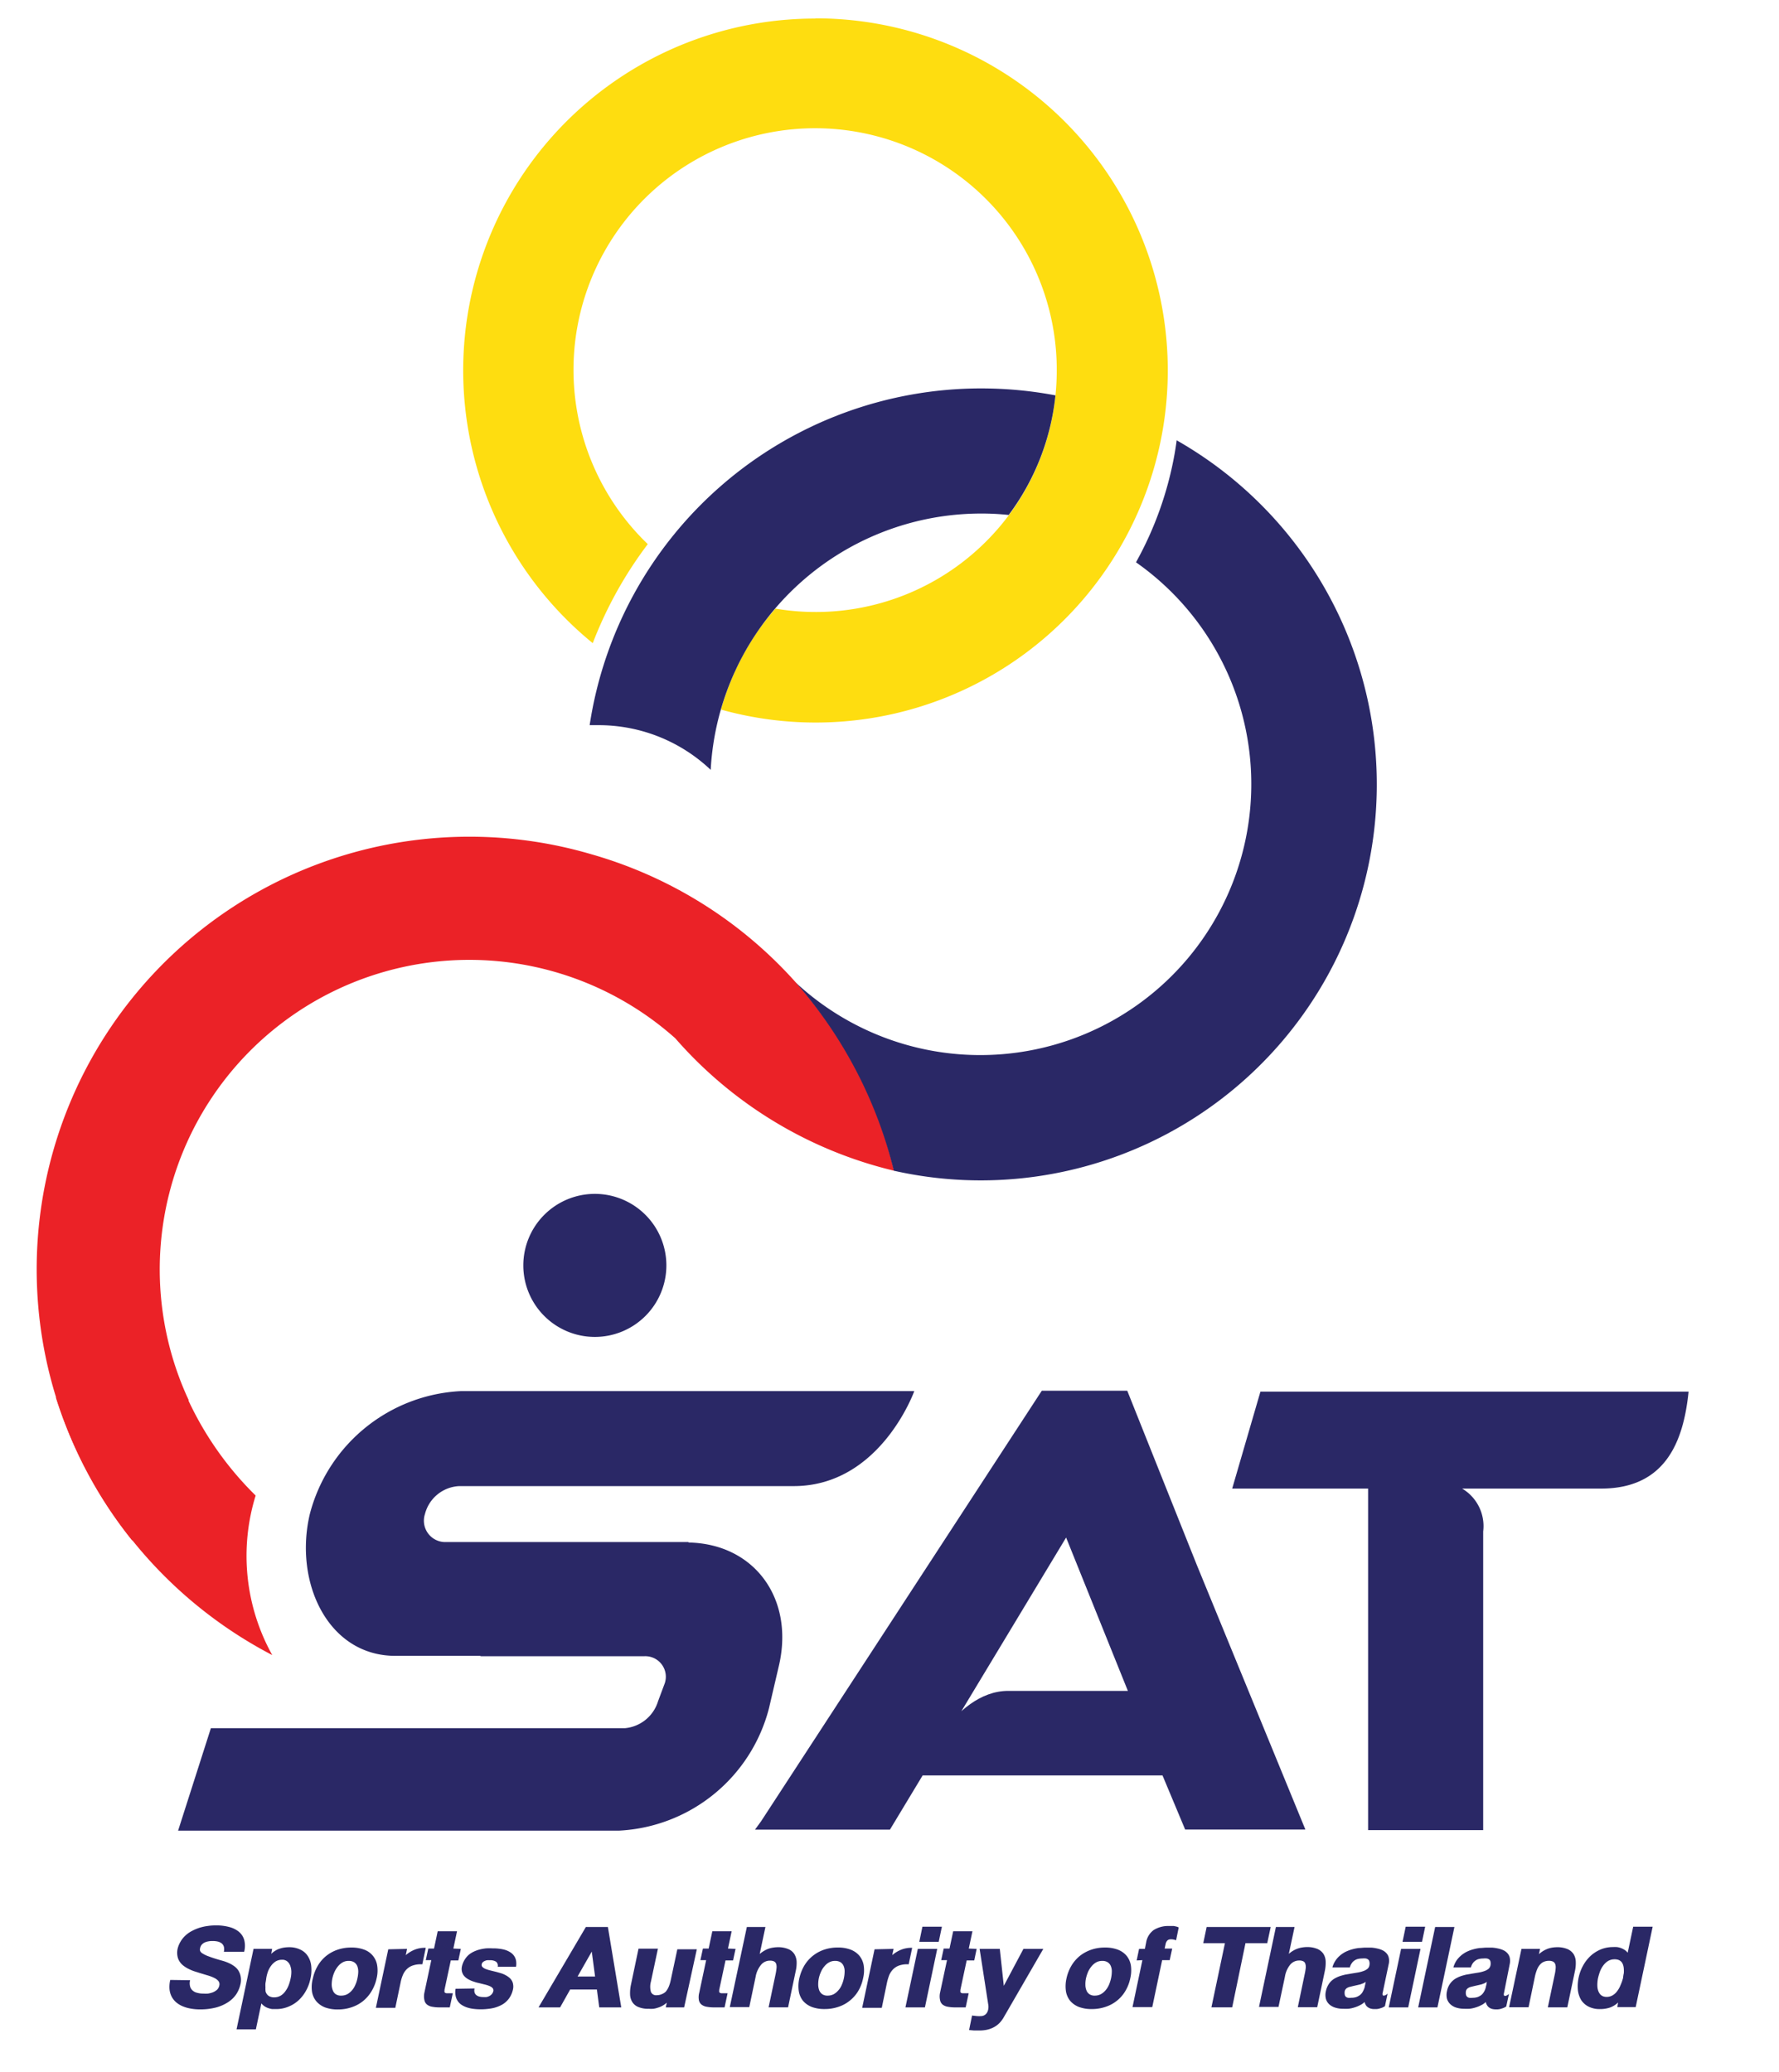 <svg xmlns="http://www.w3.org/2000/svg" xmlns:xlink="http://www.w3.org/1999/xlink" width="97" height="113" viewBox="0 0 97 113">
  <defs>
    <clipPath id="clip-Logo">
      <rect width="97" height="113"/>
    </clipPath>
  </defs>
  <g id="Logo" clip-path="url(#clip-Logo)">
    <g id="Final_-_Sponsor_2019_SAT_-_ENG-02" data-name="Final - Sponsor 2019 [SAT] - ENG-02" transform="translate(2 1)">
      <path id="Path_587" data-name="Path 587" d="M59.114,206.653a17.835,17.835,0,0,1-3.743-5.353H48.22a24,24,0,0,0,11.8,14.052A11.13,11.13,0,0,1,59.114,206.653Z" transform="translate(-47.175 -126.101)" fill="#eb2227"/>
      <path id="Path_588" data-name="Path 588" d="M92.429,145.257A23.622,23.622,0,0,0,75.923,128h0a23.592,23.592,0,0,0-25.029,37.427,11.059,11.059,0,0,1,3.076-7.658A16.881,16.881,0,0,1,80.5,138.035,22.884,22.884,0,0,0,92.429,145.257Z" transform="translate(-45.681 -82.418)" fill="#eb2227"/>
      <path id="Path_589" data-name="Path 589" d="M121.36,18.672a19.187,19.187,0,0,0-12.134,34.059,22.07,22.07,0,0,1,3-5.4,13.175,13.175,0,1,1,22.3-9.47,13.322,13.322,0,0,1-.07,1.355,13.138,13.138,0,0,1-15.271,11.631l-.222.264c-.074.091-.152.181-.226.276l-.313.412-.181.247c-.156.222-.3.453-.445.688l-.148.255c-.091.152-.181.309-.268.465l-.177.358-.194.387-.177.412q-.074.173-.148.358c-.058.144-.115.292-.169.445l-.115.333c-.054.161-.1.321-.152.482a.5.5,0,0,1-.033.124A19.2,19.2,0,1,0,121.36,18.66Z" transform="translate(-78.906 -18.66)" fill="#fedd10"/>
      <path id="Path_590" data-name="Path 590" d="M166.966,74.53q-.049.366-.111.729a19.034,19.034,0,0,1-2.108,5.929A14.777,14.777,0,1,1,146.19,104.1a24.268,24.268,0,0,1,5.353,10.265A21.591,21.591,0,0,0,166.954,74.53Z" transform="translate(-104.807 -51.526)" fill="#2a2866"/>
      <path id="Path_591" data-name="Path 591" d="M140.258,74.5a13.938,13.938,0,0,1,1.5.078,13.139,13.139,0,0,0,2.549-6.522,21.822,21.822,0,0,0-4.047-.379A21.591,21.591,0,0,0,118.91,86.04h.478a8.877,8.877,0,0,1,6.122,2.437A14.769,14.769,0,0,1,140.258,74.5Z" transform="translate(-88.759 -47.497)" fill="#2a2866"/>
      <line id="Line_1" data-name="Line 1" x1="0.111" y1="0.441" transform="translate(18.639 96.086)" fill="#2a2866"/>
      <path id="Path_592" data-name="Path 592" d="M161.1,200.42h-4.661l-15.3,23.469-.338.465h7.358l9.606-15.93,3.368,8.362h-6.518c-3.092,0-4.941,4.611-4.941,4.611h13.348l1.235,2.952h6.555L164.9,209.939Z" transform="translate(-101.636 -125.583)" fill="#2a2866"/>
      <path id="Path_593" data-name="Path 593" d="M204,205.827h7.411v18.623h6.275V208.161a2.378,2.378,0,0,0-1.149-2.335h7.576c3.491,0,4.492-2.528,4.772-5.287H205.54Z" transform="translate(-138.815 -125.654)" fill="#2a2866"/>
      <path id="Path_594" data-name="Path 594" d="M97.975,205.644H79.735a2.026,2.026,0,0,0-1.865,1.523,1.165,1.165,0,0,0,1.153,1.528H92.239v.025c3.574.066,5.764,3.03,4.941,6.67l-.552,2.367a8.912,8.912,0,0,1-8.169,6.674H64.41l1.787-5.587H88.781a2.085,2.085,0,0,0,1.8-1.474l.366-.98a1.12,1.12,0,0,0-1.112-1.47H80.9V214.9H76.256c-3.673,0-5.534-4-4.669-7.712a8.969,8.969,0,0,1,8.235-6.724H104.55S102.7,205.644,97.975,205.644Z" transform="translate(-56.699 -125.607)" fill="#2a2866"/>
      <path id="Path_595" data-name="Path 595" d="M117.928,178.255a3.9,3.9,0,1,1-3.9-3.9,3.9,3.9,0,0,1,3.9,3.9Z" transform="translate(-83.594 -110.253)" fill="#2a2866"/>
      <path id="Path_596" data-name="Path 596" d="M64.382,274.219a.663.663,0,0,0,0,.338.445.445,0,0,0,.14.227.6.6,0,0,0,.251.123,1.2,1.2,0,0,0,.329.041,1.915,1.915,0,0,0,.255,0,1.242,1.242,0,0,0,.268-.07.771.771,0,0,0,.222-.136.441.441,0,0,0,.128-.235.276.276,0,0,0-.049-.243.649.649,0,0,0-.231-.173,2.184,2.184,0,0,0-.358-.136l-.412-.124-.317-.1a2.634,2.634,0,0,1-.313-.132,1.564,1.564,0,0,1-.276-.173.9.9,0,0,1-.21-.227.79.79,0,0,1-.115-.292,1.046,1.046,0,0,1,0-.371,1.369,1.369,0,0,1,.161-.412,1.409,1.409,0,0,1,.264-.333,1.543,1.543,0,0,1,.35-.251,2.589,2.589,0,0,1,.412-.177,2.622,2.622,0,0,1,.449-.1,2.916,2.916,0,0,1,.465-.033,2.7,2.7,0,0,1,.7.082,1.379,1.379,0,0,1,.535.255.906.906,0,0,1,.3.445,1.292,1.292,0,0,1,0,.655H66.223a.593.593,0,0,0,0-.276.379.379,0,0,0-.119-.181.572.572,0,0,0-.214-.1,1.235,1.235,0,0,0-.288-.029,1.067,1.067,0,0,0-.231.021.725.725,0,0,0-.2.062.5.5,0,0,0-.156.12.412.412,0,0,0-.086.185.243.243,0,0,0,0,.152.325.325,0,0,0,.14.144,1.6,1.6,0,0,0,.333.156c.148.058.346.124.593.194l.206.058a2.43,2.43,0,0,1,.268.1,1.633,1.633,0,0,1,.284.156.961.961,0,0,1,.239.227.927.927,0,0,1,.14.325,1.008,1.008,0,0,1,0,.441,1.667,1.667,0,0,1-.243.576,1.592,1.592,0,0,1-.445.424,2.272,2.272,0,0,1-.663.288,3.47,3.47,0,0,1-.869.1,2.814,2.814,0,0,1-.5-.045,2.035,2.035,0,0,1-.441-.128,1.384,1.384,0,0,1-.354-.218,1.086,1.086,0,0,1-.243-.309,1.127,1.127,0,0,1-.115-.412,1.622,1.622,0,0,1,.041-.494Z" transform="translate(-56.017 -167.238)" fill="#2a2866"/>
      <path id="Path_597" data-name="Path 597" d="M74.04,274.482a1.154,1.154,0,0,1,.218-.169.872.872,0,0,1,.235-.111,1.275,1.275,0,0,1,.247-.062,1.9,1.9,0,0,1,.268-.021,1.372,1.372,0,0,1,.622.132.96.96,0,0,1,.412.362,1.2,1.2,0,0,1,.181.544,2.058,2.058,0,0,1-.045.679,2.257,2.257,0,0,1-.243.659,2.059,2.059,0,0,1-.412.527,1.828,1.828,0,0,1-.552.342,1.7,1.7,0,0,1-.663.128h-.218a1.4,1.4,0,0,1-.218-.054.887.887,0,0,1-.2-.1.856.856,0,0,1-.169-.156l-.3,1.416H72.15l.926-4.389h1.013Zm-.272,1.338a2.54,2.54,0,0,1-.041.255,1.6,1.6,0,0,0,0,.239,1.067,1.067,0,0,0,.008.226.457.457,0,0,0,.091.165.351.351,0,0,0,.152.107.524.524,0,0,0,.222.041.709.709,0,0,0,.354-.091.883.883,0,0,0,.255-.239,1.406,1.406,0,0,0,.181-.329,2.467,2.467,0,0,0,.107-.366,1.613,1.613,0,0,0,.041-.366,1,1,0,0,0-.058-.329.553.553,0,0,0-.165-.239.412.412,0,0,0-.284-.091.654.654,0,0,0-.338.086.891.891,0,0,0-.251.23,1.332,1.332,0,0,0-.181.329A2.09,2.09,0,0,0,73.768,275.82Z" transform="translate(-61.252 -168.938)" fill="#2a2866"/>
      <path id="Path_598" data-name="Path 598" d="M82.17,275.829a2.3,2.3,0,0,1,.276-.7,1.961,1.961,0,0,1,.461-.527,2.029,2.029,0,0,1,.618-.333,2.289,2.289,0,0,1,.741-.115,1.941,1.941,0,0,1,.7.115,1.087,1.087,0,0,1,.708.861,1.8,1.8,0,0,1-.029.7,2.289,2.289,0,0,1-.292.729,2.058,2.058,0,0,1-.465.527,2,2,0,0,1-.622.329,2.289,2.289,0,0,1-.741.115,1.965,1.965,0,0,1-.692-.111,1.206,1.206,0,0,1-.473-.329,1.087,1.087,0,0,1-.239-.531A1.824,1.824,0,0,1,82.17,275.829Zm1.062,0a1.756,1.756,0,0,0-.037.354.888.888,0,0,0,.058.3.444.444,0,0,0,.161.214.493.493,0,0,0,.3.078.7.7,0,0,0,.325-.074.911.911,0,0,0,.259-.21,1.116,1.116,0,0,0,.185-.3,1.546,1.546,0,0,0,.115-.362,1.814,1.814,0,0,0,.045-.354.875.875,0,0,0-.049-.3.457.457,0,0,0-.169-.214.535.535,0,0,0-.309-.078.638.638,0,0,0-.321.078.9.9,0,0,0-.255.214,1.407,1.407,0,0,0-.189.3A1.779,1.779,0,0,0,83.232,275.829Z" transform="translate(-67.109 -168.955)" fill="#2a2866"/>
      <path id="Path_599" data-name="Path 599" d="M92.3,274.251l-.07.342a1.7,1.7,0,0,1,.49-.3,1.505,1.505,0,0,1,.6-.1l-.189.9a1.33,1.33,0,0,0-.5.058.851.851,0,0,0-.346.206.954.954,0,0,0-.214.321,2.009,2.009,0,0,0-.124.412l-.288,1.375H90.6l.675-3.191Z" transform="translate(-72.105 -168.979)" fill="#2a2866"/>
      <path id="Path_600" data-name="Path 600" d="M98.983,272.969l-.136.63h-.412l-.342,1.6a.311.311,0,0,0,0,.062.1.1,0,0,0,0,.062.082.082,0,0,0,.045.045.161.161,0,0,0,.082.021h.325l-.165.77h-.539a2.131,2.131,0,0,1-.412-.033.618.618,0,0,1-.288-.119.412.412,0,0,1-.144-.243.96.96,0,0,1,0-.412l.375-1.77h-.3l.136-.63h.313l.2-.943h1.054l-.2.943Z" transform="translate(-75.856 -167.697)" fill="#2a2866"/>
      <path id="Path_601" data-name="Path 601" d="M102.163,276.45a.44.44,0,0,0,0,.222.3.3,0,0,0,.1.144.413.413,0,0,0,.165.078.821.821,0,0,0,.206.025,1.225,1.225,0,0,0,.177,0,.649.649,0,0,0,.165-.058.487.487,0,0,0,.132-.107.412.412,0,0,0,.078-.161.21.21,0,0,0-.025-.144.362.362,0,0,0-.14-.111,1.494,1.494,0,0,0-.255-.091l-.383-.095a1.738,1.738,0,0,1-.239-.066,1.467,1.467,0,0,1-.235-.091,1.088,1.088,0,0,1-.2-.119.719.719,0,0,1-.156-.161.671.671,0,0,1-.082-.2.646.646,0,0,1,0-.251,1.149,1.149,0,0,1,.14-.362,1.2,1.2,0,0,1,.218-.272,1.3,1.3,0,0,1,.284-.185,1.847,1.847,0,0,1,.329-.119,2.451,2.451,0,0,1,.354-.062,3.506,3.506,0,0,1,.358,0,2.6,2.6,0,0,1,.362.021,1.9,1.9,0,0,1,.325.066,1.177,1.177,0,0,1,.272.128.72.72,0,0,1,.2.189.67.67,0,0,1,.111.259,1.034,1.034,0,0,1,0,.342h-1a.276.276,0,0,0-.086-.276.589.589,0,0,0-.342-.082.884.884,0,0,0-.148,0,.41.41,0,0,0-.132.041.319.319,0,0,0-.107.07.194.194,0,0,0-.054.1.165.165,0,0,0,.033.152.5.5,0,0,0,.169.111,2.019,2.019,0,0,0,.264.082l.333.082.247.07a1.416,1.416,0,0,1,.231.095,1.12,1.12,0,0,1,.2.128.582.582,0,0,1,.152.165.519.519,0,0,1,.078.21.7.7,0,0,1,0,.259,1.33,1.33,0,0,1-.14.391,1.2,1.2,0,0,1-.523.5,1.9,1.9,0,0,1-.342.132,2.228,2.228,0,0,1-.375.066,3.094,3.094,0,0,1-.412.021,2.891,2.891,0,0,1-.379-.025,1.772,1.772,0,0,1-.346-.078,1.276,1.276,0,0,1-.292-.14.754.754,0,0,1-.325-.5,1.047,1.047,0,0,1,0-.375Z" transform="translate(-78.287 -169.02)" fill="#2a2866"/>
      <path id="Path_602" data-name="Path 602" d="M115.323,274.849h-1.458l-.548.976H112.14l2.582-4.385h1.2l.729,4.385h-1.2Zm-1.054-.708h.955l-.181-1.359Z" transform="translate(-84.777 -167.362)" fill="#2a2866"/>
      <path id="Path_603" data-name="Path 603" d="M127.212,277.513h-1l.054-.259a1.233,1.233,0,0,1-.478.272,1.4,1.4,0,0,1-.251.062,1.751,1.751,0,0,1-.251,0,1.387,1.387,0,0,1-.568-.095.7.7,0,0,1-.329-.268.824.824,0,0,1-.124-.412,2.148,2.148,0,0,1,.049-.543l.412-1.96h1.058l-.383,1.8a1.049,1.049,0,0,0,0,.556.3.3,0,0,0,.321.181.66.66,0,0,0,.276-.058.649.649,0,0,0,.214-.136,1.049,1.049,0,0,0,.161-.268,2.028,2.028,0,0,0,.111-.366l.358-1.676h1.062Z" transform="translate(-91.91 -169.05)" fill="#2a2866"/>
      <path id="Path_604" data-name="Path 604" d="M135.358,272.969l-.136.63h-.412l-.342,1.6a.311.311,0,0,0,0,.062.135.135,0,0,0,0,.062.1.1,0,0,0,.049.045.153.153,0,0,0,.082.021h.325l-.165.77h-.556a2.131,2.131,0,0,1-.412-.033.618.618,0,0,1-.288-.119.412.412,0,0,1-.144-.243.96.96,0,0,1,.021-.412l.375-1.77h-.313l.136-.63h.313l.2-.943h1.054l-.2.943Z" transform="translate(-97.252 -167.697)" fill="#2a2866"/>
      <path id="Path_605" data-name="Path 605" d="M138.4,271.44h1.013l-.313,1.474a1.539,1.539,0,0,1,.247-.177,1.272,1.272,0,0,1,.494-.173,1.551,1.551,0,0,1,.239-.021,1.413,1.413,0,0,1,.572.1.708.708,0,0,1,.334.268.885.885,0,0,1,.128.412,1.964,1.964,0,0,1-.054.539l-.412,1.96h-1.062l.379-1.8a2.837,2.837,0,0,0,.053-.342.556.556,0,0,0-.021-.231.231.231,0,0,0-.115-.132.5.5,0,0,0-.222-.041.622.622,0,0,0-.482.222,1.4,1.4,0,0,0-.3.663l-.346,1.647H137.47Z" transform="translate(-99.678 -167.362)" fill="#2a2866"/>
      <path id="Path_606" data-name="Path 606" d="M146.613,275.829a2.417,2.417,0,0,1,.276-.7,2.005,2.005,0,0,1,1.083-.861,2.285,2.285,0,0,1,.737-.115,1.911,1.911,0,0,1,.7.115,1.161,1.161,0,0,1,.478.333,1.125,1.125,0,0,1,.235.527,1.808,1.808,0,0,1-.033.7,2.186,2.186,0,0,1-.272.708,1.991,1.991,0,0,1-.469.527,1.935,1.935,0,0,1-.618.329,2.291,2.291,0,0,1-.741.115,1.966,1.966,0,0,1-.692-.111,1.234,1.234,0,0,1-.478-.329,1.12,1.12,0,0,1-.235-.531A1.9,1.9,0,0,1,146.613,275.829Zm1.062,0a1.751,1.751,0,0,0-.033.354.9.9,0,0,0,.054.3.478.478,0,0,0,.165.214.49.49,0,0,0,.292.078.715.715,0,0,0,.329-.074.952.952,0,0,0,.255-.21,1.032,1.032,0,0,0,.189-.3,1.769,1.769,0,0,0,.115-.362,1.8,1.8,0,0,0,.041-.354.721.721,0,0,0-.049-.3.449.449,0,0,0-.165-.214.543.543,0,0,0-.313-.078.634.634,0,0,0-.317.078.843.843,0,0,0-.255.214,1.148,1.148,0,0,0-.189.3A1.79,1.79,0,0,0,147.675,275.829Z" transform="translate(-105.029 -168.955)" fill="#2a2866"/>
      <path id="Path_607" data-name="Path 607" d="M156.713,274.251l-.074.342a1.673,1.673,0,0,1,.494-.3,1.5,1.5,0,0,1,.593-.1l-.189.9a1.339,1.339,0,0,0-.5.058.865.865,0,0,0-.342.206,1.03,1.03,0,0,0-.218.321,2.784,2.784,0,0,0-.124.412l-.284,1.375H155l.675-3.191Z" transform="translate(-109.99 -168.979)" fill="#2a2866"/>
      <path id="Path_608" data-name="Path 608" d="M162.463,272.61l-.671,3.191H160.73l.675-3.191Zm-.976-.387.169-.823h1.062l-.173.823Z" transform="translate(-113.361 -167.338)" fill="#2a2866"/>
      <path id="Path_609" data-name="Path 609" d="M167.28,272.969l-.132.63h-.412l-.342,1.6a.316.316,0,0,0,0,.062.136.136,0,0,0,0,.062.082.082,0,0,0,.045.045.16.16,0,0,0,.082.021h.325l-.165.77h-.556a2.16,2.16,0,0,1-.412-.033.633.633,0,0,1-.288-.119.412.412,0,0,1-.14-.243.947.947,0,0,1,0-.412l.379-1.77h-.317l.136-.63h.317l.2-.943h1.05l-.2.943Z" transform="translate(-116.028 -167.697)" fill="#2a2866"/>
      <path id="Path_610" data-name="Path 610" d="M171.058,278.06a1.533,1.533,0,0,1-.251.338,1.266,1.266,0,0,1-.309.226,1.486,1.486,0,0,1-.366.132,2.029,2.029,0,0,1-.432.041h-.268l-.272-.025.161-.791.259.029a1.781,1.781,0,0,0,.255,0,.382.382,0,0,0,.2-.074.413.413,0,0,0,.119-.144.566.566,0,0,0,.054-.185.637.637,0,0,0,0-.2l-.474-3.059h1.1l.218,2.013,1.07-2.013h1.083Z" transform="translate(-118.32 -169.074)" fill="#2a2866"/>
      <path id="Path_611" data-name="Path 611" d="M181.991,275.829a2.306,2.306,0,0,1,.276-.7,2.033,2.033,0,0,1,.461-.527,2.1,2.1,0,0,1,.622-.333,2.248,2.248,0,0,1,.737-.115,1.927,1.927,0,0,1,.7.115,1.16,1.16,0,0,1,.478.333,1.125,1.125,0,0,1,.235.527,1.89,1.89,0,0,1-.033.7,2.191,2.191,0,0,1-.276.708,1.906,1.906,0,0,1-.465.527,1.958,1.958,0,0,1-.622.329,2.292,2.292,0,0,1-.741.115,1.927,1.927,0,0,1-.688-.111,1.194,1.194,0,0,1-.478-.329,1.124,1.124,0,0,1-.235-.511A1.907,1.907,0,0,1,181.991,275.829Zm1.062,0a1.5,1.5,0,0,0-.033.354.823.823,0,0,0,.054.3.448.448,0,0,0,.165.214.481.481,0,0,0,.292.078.7.7,0,0,0,.325-.074.911.911,0,0,0,.259-.21,1.232,1.232,0,0,0,.189-.3,2.055,2.055,0,0,0,.115-.362,1.808,1.808,0,0,0,.041-.354.722.722,0,0,0-.049-.3.437.437,0,0,0-.169-.214.52.52,0,0,0-.309-.078.65.65,0,0,0-.321.078.894.894,0,0,0-.255.214,1.413,1.413,0,0,0-.189.3A2.1,2.1,0,0,0,183.053,275.829Z" transform="translate(-125.839 -168.955)" fill="#2a2866"/>
      <path id="Path_612" data-name="Path 612" d="M191.026,273.185l.132-.63h.317l.07-.358a1.041,1.041,0,0,1,.412-.671,1.5,1.5,0,0,1,.848-.218h.251l.132.029a.717.717,0,0,1,.132.049l-.144.7a.865.865,0,0,0-.2-.049.587.587,0,0,0-.144,0,.235.235,0,0,0-.136.066.374.374,0,0,0-.082.148l-.062.288h.412l-.136.63h-.412l-.539,2.561H190.8l.539-2.561Z" transform="translate(-131.05 -167.283)" fill="#2a2866"/>
      <path id="Path_613" data-name="Path 613" d="M200.17,272.321l.185-.881h3.492l-.189.881h-1.186l-.725,3.5h-1.132l.737-3.5Z" transform="translate(-136.562 -167.362)" fill="#2a2866"/>
      <path id="Path_614" data-name="Path 614" d="M208.472,271.44h1.017l-.313,1.466a1.447,1.447,0,0,1,.494-.292,1.377,1.377,0,0,1,.243-.058,1.611,1.611,0,0,1,.243-.021,1.412,1.412,0,0,1,.572.1.75.75,0,0,1,.333.268.823.823,0,0,1,.124.412,2.117,2.117,0,0,1-.049.539l-.412,1.96h-1.058l.375-1.8a2.952,2.952,0,0,0,.058-.342.547.547,0,0,0-.025-.231.206.206,0,0,0-.115-.132.476.476,0,0,0-.222-.041.634.634,0,0,0-.482.222,1.4,1.4,0,0,0-.292.663l-.35,1.647H207.55Z" transform="translate(-140.903 -167.362)" fill="#2a2866"/>
      <path id="Path_615" data-name="Path 615" d="M218.478,277.135a1,1,0,0,1-.272.185,1.58,1.58,0,0,1-.3.119,1.649,1.649,0,0,1-.309.066,2.616,2.616,0,0,1-.3,0,1.355,1.355,0,0,1-.412-.058.844.844,0,0,1-.329-.177.639.639,0,0,1-.189-.3.889.889,0,0,1,0-.432,1.062,1.062,0,0,1,.119-.317.94.94,0,0,1,.181-.235.971.971,0,0,1,.231-.161,1.642,1.642,0,0,1,.263-.111c.095-.029.185-.054.28-.074l.284-.049.379-.062a1.651,1.651,0,0,0,.309-.082.68.68,0,0,0,.218-.119.313.313,0,0,0,.107-.194.455.455,0,0,0,0-.189.2.2,0,0,0-.062-.119.3.3,0,0,0-.132-.062.955.955,0,0,0-.2,0,1.022,1.022,0,0,0-.23.025.549.549,0,0,0-.194.087.522.522,0,0,0-.148.152.692.692,0,0,0-.1.222h-.951a1.184,1.184,0,0,1,.165-.366,1.234,1.234,0,0,1,.247-.28,1.552,1.552,0,0,1,.309-.206,2.251,2.251,0,0,1,.35-.132,2.754,2.754,0,0,1,.367-.074c.123,0,.243-.021.358-.021h.325a2.017,2.017,0,0,1,.321.049,1.239,1.239,0,0,1,.288.095.679.679,0,0,1,.218.165.507.507,0,0,1,.124.243.768.768,0,0,1,0,.333l-.333,1.585a.2.2,0,0,0,0,.115.065.065,0,0,0,.058.033.218.218,0,0,0,.1-.029.607.607,0,0,0,.111-.078l-.144.684a1.164,1.164,0,0,1-.156.082l-.152.049a.947.947,0,0,1-.148.025h-.144a.673.673,0,0,1-.189-.029.472.472,0,0,1-.156-.082.326.326,0,0,1-.107-.128A.366.366,0,0,1,218.478,277.135Zm.058-1.1a.569.569,0,0,1-.136.082l-.152.058-.177.041-.2.045-.181.045a.56.56,0,0,0-.14.049.268.268,0,0,0-.1.078.235.235,0,0,0-.058.115.522.522,0,0,0,0,.177.2.2,0,0,0,.054.119.275.275,0,0,0,.119.062.785.785,0,0,0,.181,0,.857.857,0,0,0,.268-.037.783.783,0,0,0,.194-.1.623.623,0,0,0,.136-.14,1.148,1.148,0,0,0,.082-.156.85.85,0,0,0,.054-.152.76.76,0,0,1,.025-.119Z" transform="translate(-146.071 -168.968)" fill="#2a2866"/>
      <path id="Path_616" data-name="Path 616" d="M226.463,272.61l-.671,3.191H224.73l.675-3.191Zm-.98-.387.173-.823h1.062l-.173.823Z" transform="translate(-151.01 -167.338)" fill="#2a2866"/>
      <path id="Path_617" data-name="Path 617" d="M230.6,271.44l-.926,4.385h-1.05l.926-4.385Z" transform="translate(-153.298 -167.362)" fill="#2a2866"/>
      <path id="Path_618" data-name="Path 618" d="M234.528,277.135a1,1,0,0,1-.272.185,1.692,1.692,0,0,1-.3.119,1.648,1.648,0,0,1-.313.066,2.553,2.553,0,0,1-.3,0,1.4,1.4,0,0,1-.412-.058.825.825,0,0,1-.325-.177.681.681,0,0,1-.194-.3.894.894,0,0,1,0-.432,1,1,0,0,1,.3-.552.971.971,0,0,1,.231-.161,1.642,1.642,0,0,1,.263-.111c.091-.029.185-.054.28-.074l.28-.049.383-.062a1.871,1.871,0,0,0,.309-.082.73.73,0,0,0,.218-.119.357.357,0,0,0,.107-.193.538.538,0,0,0,0-.189.2.2,0,0,0-.062-.119.3.3,0,0,0-.136-.062.907.907,0,0,0-.2,0,.986.986,0,0,0-.226.025.519.519,0,0,0-.194.087.593.593,0,0,0-.152.152.791.791,0,0,0-.1.222h-.955a1.412,1.412,0,0,1,.165-.366,1.368,1.368,0,0,1,.251-.28,1.551,1.551,0,0,1,.309-.206,1.97,1.97,0,0,1,.35-.132,2.7,2.7,0,0,1,.362-.074c.124,0,.247-.021.362-.021h.321a2.15,2.15,0,0,1,.325.049,1.321,1.321,0,0,1,.288.095.679.679,0,0,1,.218.165.543.543,0,0,1,.124.243.823.823,0,0,1,0,.333l-.317,1.6a.177.177,0,0,0,0,.115.066.066,0,0,0,.062.033.2.2,0,0,0,.095-.029.824.824,0,0,0,.115-.078l-.148.684a.957.957,0,0,1-.157.082l-.148.049a.927.927,0,0,1-.148.025h-.148a.732.732,0,0,1-.189-.029.516.516,0,0,1-.156-.082.409.409,0,0,1-.107-.128A.365.365,0,0,1,234.528,277.135Zm.054-1.1a.543.543,0,0,1-.132.082l-.152.058-.177.041-.2.045-.185.045a.617.617,0,0,0-.14.05.361.361,0,0,0-.1.078.273.273,0,0,0-.053.115.536.536,0,0,0,0,.177.23.23,0,0,0,.058.119.254.254,0,0,0,.119.062.779.779,0,0,0,.181,0,.874.874,0,0,0,.268-.037.784.784,0,0,0,.194-.1.531.531,0,0,0,.132-.14.86.86,0,0,0,.086-.156,1.294,1.294,0,0,0,.049-.152.459.459,0,0,1,.029-.119Z" transform="translate(-155.513 -168.968)" fill="#2a2866"/>
      <path id="Path_619" data-name="Path 619" d="M241.345,274.209h1.013l-.062.288a1.855,1.855,0,0,1,.243-.181,1.641,1.641,0,0,1,.243-.115,1.358,1.358,0,0,1,.247-.062,1.638,1.638,0,0,1,.247-.021,1.412,1.412,0,0,1,.572.1.749.749,0,0,1,.333.268.823.823,0,0,1,.124.412,1.947,1.947,0,0,1-.049.539l-.412,1.96h-1.062l.379-1.8a2.132,2.132,0,0,0,.049-.342.532.532,0,0,0-.029-.226.243.243,0,0,0-.119-.128.468.468,0,0,0-.218-.041.689.689,0,0,0-.268.049.556.556,0,0,0-.214.152.892.892,0,0,0-.165.268,2.336,2.336,0,0,0-.119.391l-.346,1.672H240.67Z" transform="translate(-160.387 -168.937)" fill="#2a2866"/>
      <path id="Path_620" data-name="Path 620" d="M251.958,275.534a1.235,1.235,0,0,1-.457.28,1.677,1.677,0,0,1-.523.078,1.341,1.341,0,0,1-.618-.128,1.046,1.046,0,0,1-.412-.362,1.347,1.347,0,0,1-.181-.544,2.314,2.314,0,0,1,.041-.683,2.357,2.357,0,0,1,.243-.655,2.1,2.1,0,0,1,.412-.531,1.929,1.929,0,0,1,.552-.35,1.75,1.75,0,0,1,.659-.128,2.063,2.063,0,0,1,.222,0,1,1,0,0,1,.218.054,1.02,1.02,0,0,1,.2.1.672.672,0,0,1,.169.156l.3-1.42h1.062l-.926,4.385h-1Zm.272-1.338a1.886,1.886,0,0,1,.041-.259,1.569,1.569,0,0,0,0-.239.793.793,0,0,0-.037-.206.481.481,0,0,0-.086-.165.472.472,0,0,0-.152-.111.607.607,0,0,0-.226-.037.676.676,0,0,0-.354.09.953.953,0,0,0-.259.239,1.382,1.382,0,0,0-.181.325,3.158,3.158,0,0,0-.111.371,1.692,1.692,0,0,0-.033.247,1.537,1.537,0,0,0,0,.239.871.871,0,0,0,.045.21.7.7,0,0,0,.095.173.45.45,0,0,0,.148.115.521.521,0,0,0,.206.041.636.636,0,0,0,.334-.086.857.857,0,0,0,.255-.235,1.327,1.327,0,0,0,.181-.329A2.439,2.439,0,0,0,252.229,274.2Z" transform="translate(-165.733 -167.338)" fill="#2a2866"/>
    </g>
  </g>
</svg>
